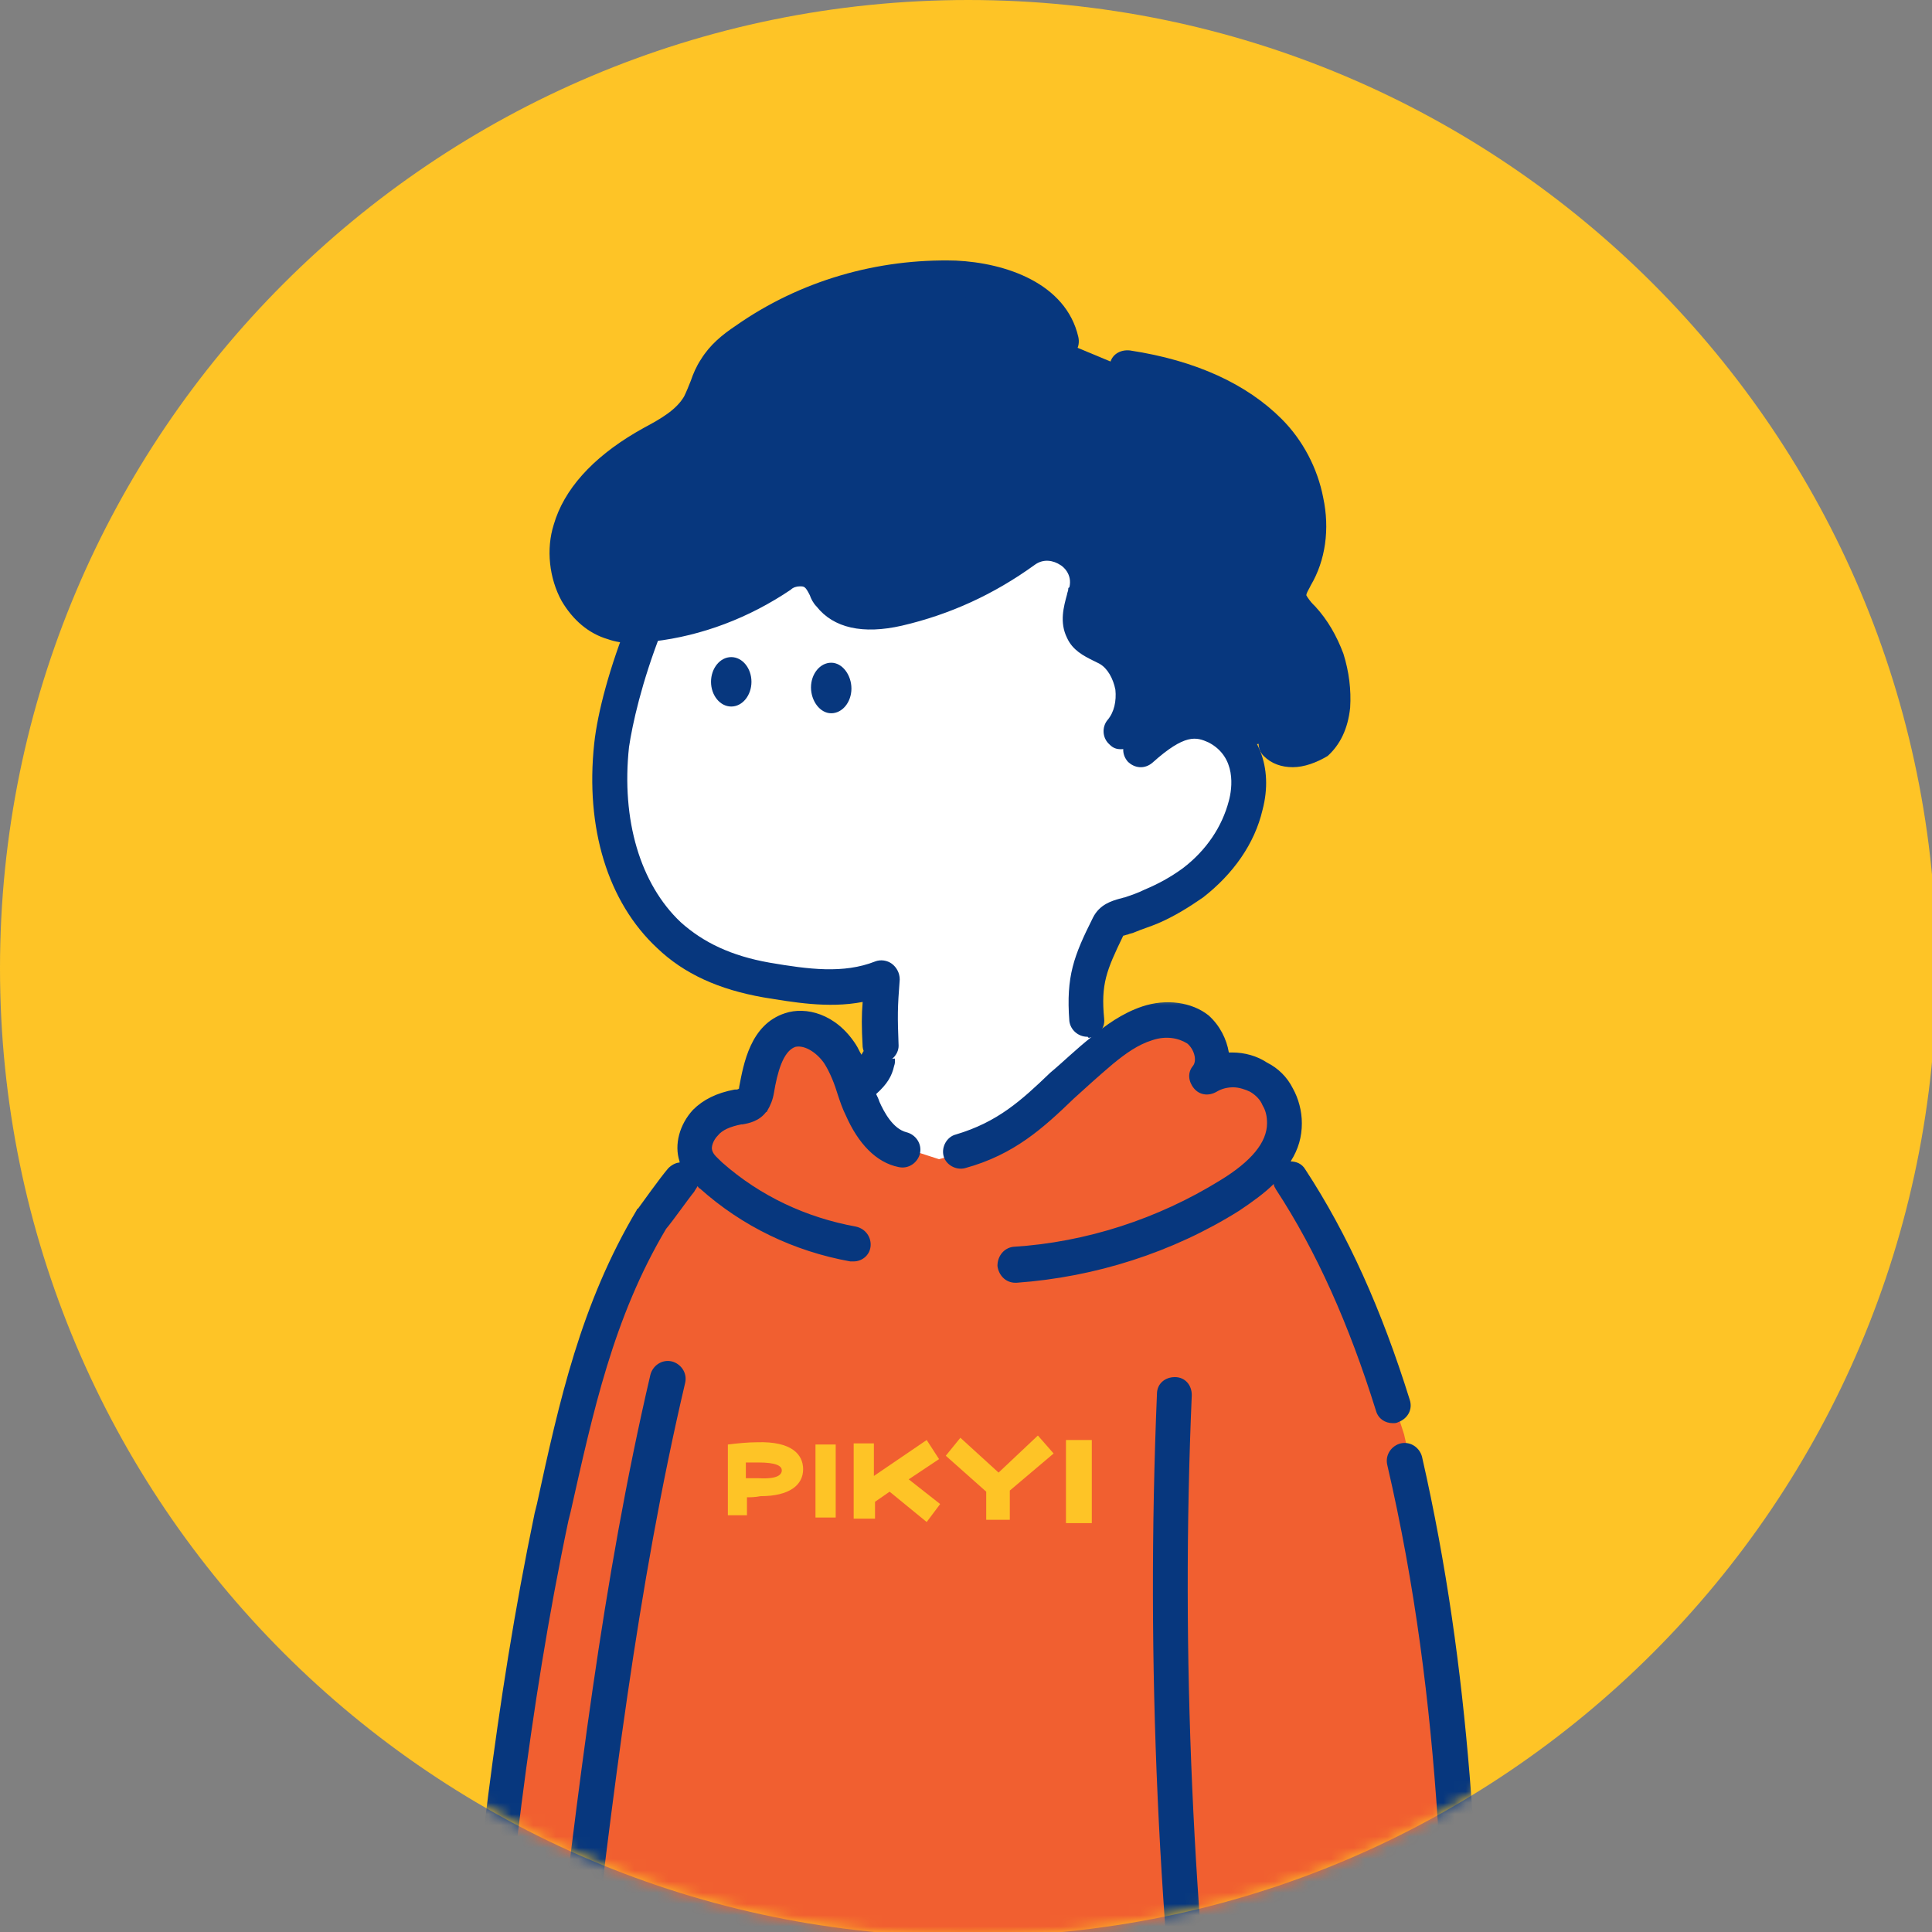 <svg width="172" height="172" viewBox="0 0 172 172" fill="none" xmlns="http://www.w3.org/2000/svg">
<rect x="0" y="0" width="172" height="172" fill="#808080" stroke="none"/>
<g clip-path="url(#clip0_1963_6559)">
<path d="M86.2 172.4C133.807 172.4 172.4 133.807 172.4 86.2C172.4 38.593 133.807 0 86.2 0C38.593 0 0 38.593 0 86.2C0 133.807 38.593 172.4 86.2 172.4Z" fill="#FEC426"/>
<mask id="mask0_1963_6559" style="mask-type:alpha" maskUnits="userSpaceOnUse" x="0" y="0" width="173" height="173">
<path d="M86.2 172.4C133.807 172.4 172.4 133.807 172.4 86.2C172.4 38.593 133.807 0 86.2 0C38.593 0 0 38.593 0 86.2C0 133.807 38.593 172.4 86.2 172.4Z" fill="#FEC426"/>
</mask>
<g mask="url(#mask0_1963_6559)">
<path d="M87.1 309.1C87.2 311.1 87.5 312.8 87.5 314.9C96.1 315.4 105 315.7 113.7 315.2C117.4 314.9 121.1 314 124.4 312.4C128.3 287.4 128.6 261.8 126.2 236.3C126.2 235.5 126.5 234.5 126.2 233.8C125.9 232.5 125.9 231.5 125.7 230.3V227.8C123.1 204.3 119.4 181.5 114.7 158.8C96.4 159.3 78.3 160.3 60 160.8C51.9 196.4 49 232.9 51.4 269.3C51.4 270.5 51.4 271.7 51.7 272.8C52.2 279.9 53.3 286.9 55.1 293.8C55.6 295.6 56.1 297.6 56.9 299.4C58.2 302.7 60 306 61.3 309.3C66.3 310.6 71.5 310.8 76.7 310.6C79.6 310.3 82.7 310.3 85.7 309.6L87.1 309.1Z" fill="#26BCD3"/>
<path fill-rule="evenodd" clip-rule="evenodd" d="M113.2 158.9C122.8 207.8 130.6 260.1 123 311.3C117.8 313.6 111.6 313.8 106.3 313.9C100.6 314 94.8 313.8 89 313.5C88.5 307.7 87.9 301.9 87.4 296.2C85 271 82.6 244.9 82.7 219.4C82.7 210.4 81.8 201.5 74.6 197.5C73.9 197.1 72.9 197.3 72.5 198C72.1 198.7 72.3 199.7 73.1 200.1C78.9 203.4 79.7 211.3 79.7 219.4C79.6 245.1 82 271.2 84.4 296.5L84.6 298.4C84.9 301.5 85.2 304.7 85.5 307.9C77.9 309.1 70.3 309.1 62.7 308C54.5 292.3 53.2 276.6 52.6 263.1C51 228.9 54 194.5 61.4 161C61.6 160.2 61 159.4 60.2 159.2C59.4 159 58.5 159.5 58.3 160.4C50.9 194.2 47.9 228.8 49.3 263.3C49.9 277.3 51.3 293.6 60.1 310.1C60.3 310.5 60.7 310.8 61.2 310.9C62.2 311.1 63.3 311.2 64.3 311.3C64.3 311.6 64.3 311.8 64.2 312C64.1 312.3 63.9 312.6 63.8 312.9V313C63.7 313.2 63.6 313.5 63.5 313.6C61.3 316.3 58.7 318.3 55.9 320.4H55.8C54.5 321.4 53.1 322.4 51.7 323.6C49.8 325.2 47.9 328 47.8 330.8C47.8 332.5 48.5 334 49.8 335.2C49.9 335.3 50.1 335.4 50.2 335.5C53 336.7 56.4 337.1 59.5 337.1C63.9 337.1 67.9 336.3 69.3 335.7C69.8 335.5 70.3 335.3 70.9 335.1C72.2 334.6 73.6 334.1 74.8 333.3C81.8 328.5 82.2 320.5 82.6 313.4V313.1C82.6 312.4 82.7 311.8 82.7 311.2C83.6 311.1 84.5 311 85.3 310.8C85.4 312.2 85.5 313.5 85.7 314.9C85.8 315.6 86.4 316.2 87.2 316.3C88 316.3 88.7 316.4 89.5 316.4C89.7 319.6 89.2 321.8 88 325.4C87.5 327 86.1 328.7 84.7 330.4C83.1 332.2 81.5 334.2 80.8 336.3C79.9 338.9 80.7 341.4 82.9 343.6C82.9 343.6 86.1 346.4 91.8 346.4C93.5 346.4 95.4 346.2 97.5 345.5C97.6 345.5 97.7 345.4 97.8 345.4C98.3 345.1 98.9 344.9 99.4 344.7C99.5 344.7 99.5 344.7 99.6 344.6C100.6 344.1 101.6 343.5 102.4 342.8C107.1 339 110.1 333.6 110.9 327.8C111.5 323.2 111.8 319.4 111.7 316.6C116 316.3 120.5 315.6 124.6 313.7C124.8 313.6 124.9 313.5 125 313.4C125.4 313.2 125.7 312.8 125.7 312.3C133.6 260.4 125.7 207.6 116 158.1C115.8 157.3 115 156.7 114.2 156.9C113.6 157.3 113.1 158.1 113.2 158.9ZM79.8 311.6C77.8 311.8 75.7 311.8 73.7 311.8C71.6 311.8 69.6 311.7 67.5 311.6C67.5 312.2 67.4 312.8 67.1 313.3C67 313.5 66.9 313.7 66.8 314V314.1V314.2C66.7 314.5 66.5 314.8 66.4 315.1C66.4 315.2 66.3 315.3 66.2 315.3C63.8 318.4 60.8 320.6 57.9 322.8L57.8 322.9C56.5 323.9 55.2 324.9 53.9 326C52.5 327.2 51.1 329.2 51.1 331C51.1 331.8 51.4 332.4 51.9 333C57.5 335.3 66.6 333.8 68.2 333.1C68.7 332.9 69.3 332.7 69.8 332.5H69.9C71.1 332.1 72.2 331.6 73.2 331C79 327 79.3 320.1 79.7 313.4C79.8 312.7 79.8 312.2 79.8 311.6ZM92.9 316.7C93.1 320.1 92.5 322.7 91.3 326.4C90.6 328.6 89 330.5 87.4 332.4C83.9 336.6 82.6 338.7 85.4 341.5C85.7 341.7 89.8 344.7 96.8 342.7C97.4 342.4 98 342.2 98.6 342C99.3 341.7 100 341.2 100.6 340.7C104.7 337.4 107.3 332.7 108 327.6C108.6 323.2 108.9 319.6 108.8 316.9C107.9 316.9 107.1 316.9 106.3 316.9C105.4 316.9 104.5 316.9 103.6 316.9C100.1 316.9 96.5 316.9 92.9 316.7Z" fill="#07377E"/>
<mask id="mask1_1963_6559" style="mask-type:luminance" maskUnits="userSpaceOnUse" x="7" y="88" width="158" height="158">
<path d="M164.9 88.6H7.9V246H164.9V88.6Z" fill="white"/>
</mask>
<g mask="url(#mask1_1963_6559)">
<path d="M96.7 88.6C96.9 91.2 98 97.2 102 96.3L102.4 97C102.2 101.1 100.1 104 96.9 107C93.6 110 89.4 111.8 84.9 112.1C81 112.4 76.8 111.4 73.9 108.8C71 106.2 69.4 102.5 71.4 99.4H71.7C72.6 99.4 73.4 99 74.1 98.5C75.1 97.9 77 95.4 77.6 94.7C78.4 93.7 78.7 89.8 79.1 88.6H96.7Z" fill="white"/>
<path fill-rule="evenodd" clip-rule="evenodd" d="M45.7 190.2C46.9 190.3 48.1 190.4 49.3 190.7H49.4L47.6 206.2C47.2 209.6 46.8 213 46.7 216.4C46.7 217.3 46.7 218.2 47.2 218.9C47.8 219.8 48.9 220 49.9 220.2L61.2 222.4L64.5 222.8C81.9 225.7 99.4 225 116.8 221.9L129 219.5C130.1 219.2 131.3 219 132.5 218.8C135.1 218.5 137.7 218.2 139.5 216C139.7 215.5 139.8 215 139.8 214.4C139 210.8 136.7 204.2 134.6 198.2C133 193.8 131.6 189.7 130.9 187.2L130.6 186.8C130.3 166.9 129.5 147 125 127.7L124.2 125.2C122 118.1 119.1 111.3 115.1 105.1L114.6 100.1C114.6 99.3 114.4 98.5 114 97.7C113.6 97 113 96.4 112.3 96C111.6 95.6 110.8 95.4 110 95.3C109.2 95.3 108.4 95.5 107.7 95.9C108.7 94.6 108.2 92.7 106.9 91.7C105.7 90.7 103.9 90.7 102.4 91.1C100.9 91.6 99.6 92.5 98.4 93.5C97.5 94.2 96.6 95 95.7 95.7C92 98.8 88.2 102 83.6 103.2L80.5 102.2C78.8 101.8 77.6 100.2 76.9 98.6C76.7 98 76.5 97.4 76.3 96.9C75.9 95.8 75.6 94.7 74.9 93.7C73.9 92.2 72.1 91 70.5 91.6C68.4 92.3 67.9 94.8 67.5 97C67.5 97.3 67.4 97.6 67.2 97.9C66.9 98.3 66.4 98.4 66 98.5H65.9C64.9 98.7 63.8 99.1 63 99.9C62.2 100.7 61.8 101.8 62.2 102.9L60.9 105.1C60.2 105.9 58.3 108.6 58.3 108.6C53.5 116.8 51.6 125.2 49.6 134.3C49.5 134.5 49.5 134.8 49.4 135.1C45.8 152.3 44.2 168.6 42.5 185.5C42.4 186.9 42.2 188.3 42.1 189.6C43.1 189.9 44.4 190.1 45.7 190.2ZM48.3 197C46 197 43.7 196.6 41.4 196C41.6 194 41.7 192 42.6 190.3L49.1 191L48.3 197Z" fill="#F15F30"/>
<path fill-rule="evenodd" clip-rule="evenodd" d="M88.8 112.7C88.9 113.5 89.5 114.2 90.4 114.2H90.5C97.5 113.7 104.4 111.5 110.3 107.8C111.5 107 112.6 106.2 113.4 105.4C113.4 105.6 113.5 105.7 113.6 105.9C117.2 111.4 120.1 117.9 122.5 125.6C122.7 126.3 123.3 126.7 124 126.7C124.2 126.7 124.3 126.7 124.5 126.6C125.3 126.3 125.8 125.5 125.5 124.6C123 116.6 120 109.9 116.2 104.1C115.9 103.6 115.4 103.4 114.9 103.4C115.6 102.3 115.9 101.2 115.9 100C115.9 98.9 115.6 97.8 115.1 96.9C114.6 95.9 113.8 95.1 112.8 94.6C111.9 94 110.8 93.7 109.7 93.7C109.6 93.7 109.5 93.7 109.4 93.7C109.2 92.5 108.6 91.3 107.6 90.4C106.1 89.2 103.8 88.9 101.7 89.6C99.9 90.2 98.4 91.3 97.2 92.3C95.8 93.4 94.7 94.5 93.5 95.5C90.9 98 88.8 99.9 85.1 101C84.3 101.2 83.8 102.1 84 102.9C84.2 103.7 85.1 104.2 85.9 104C90.3 102.8 92.9 100.4 95.6 97.8C96.7 96.8 97.8 95.8 99.1 94.7C100.2 93.8 101.3 93 102.6 92.6C103.8 92.2 104.9 92.4 105.7 92.9C106.3 93.4 106.6 94.4 106.2 94.9C105.7 95.5 105.8 96.3 106.3 96.9C106.8 97.5 107.6 97.6 108.3 97.2C108.8 96.9 109.3 96.8 109.8 96.8C110.3 96.8 110.9 97 111.3 97.2C111.8 97.5 112.2 97.9 112.4 98.4C112.7 98.9 112.8 99.4 112.8 100C112.8 101.7 111.4 103.4 108.6 105.1C103.1 108.5 96.7 110.6 90.2 111C89.4 111.1 88.8 111.8 88.8 112.7ZM59.1 223.5C59 223.5 58.9 223.5 58.8 223.5L49.6 221.7C48.6 221.5 46.9 221.1 45.9 219.7C45.6 219.3 45.4 218.9 45.3 218.4C44.1 218.2 43 217.8 42.1 217.1C40.8 216.2 39.8 215 39.1 213.6C39 213.4 38.9 213.1 39 212.8C39 212.4 39.1 212 39.1 211.5V211.4C39.4 207.7 39.7 203.9 37.1 201.3C36.9 201.1 36.8 200.8 36.7 200.6C36.1 198.1 37.4 195.7 40.1 194.6C40.2 193.3 40.4 192 40.8 190.7C40.4 190.4 40.2 189.9 40.3 189.4C40.4 188.3 40.5 187.1 40.6 186L40.7 185.3V185.2C42.4 168.1 44 152 47.6 134.7L47.8 133.9C49.8 124.7 51.7 116.1 56.7 107.7C56.7 107.7 56.7 107.6 56.8 107.6C57.1 107.2 58.8 104.8 59.5 104C59.8 103.7 60.2 103.5 60.5 103.5V103.4C60 101.9 60.5 100.1 61.7 98.8C62.6 97.9 63.8 97.3 65.4 97H65.5C65.6 97 65.7 97 65.8 96.9V96.8C66.2 94.7 66.8 91.2 69.9 90.2C71.7 89.6 74.4 90.2 76.2 93C76.4 93.3 76.5 93.6 76.7 93.9C77 93.2 77.8 92.8 78.5 93C79.3 93.2 79.9 94.1 79.6 94.9C79.4 95.8 79 96.5 78 97.4C78.1 97.6 78.2 97.8 78.3 98.1C78.7 99 79.5 100.5 80.7 100.8C81.5 101 82.1 101.8 81.9 102.7C81.7 103.5 80.9 104.1 80 103.9C78 103.5 76.4 101.8 75.3 99.3C75 98.7 74.8 98.1 74.6 97.5C74.3 96.5 73.9 95.5 73.4 94.7C72.8 93.8 71.7 93 70.8 93.2C69.7 93.6 69.2 95.5 68.9 97.3C68.8 97.9 68.6 98.4 68.3 98.9C68.3 98.9 68.3 99 68.2 99C67.6 99.8 66.7 100 66.1 100.1H66C65 100.3 64.3 100.6 63.9 101.1C63.5 101.5 63.3 102.1 63.4 102.4C63.5 102.8 63.9 103.1 64.3 103.5C67.7 106.5 71.8 108.4 76.2 109.2C77.1 109.4 77.6 110.2 77.5 111C77.4 111.8 76.7 112.3 76 112.3C75.9 112.3 75.8 112.3 75.7 112.3C70.7 111.4 66.1 109.2 62.3 105.8C62.2 105.8 62.2 105.7 62.1 105.6C62 105.8 61.9 105.9 61.8 106.1C61.3 106.7 59.9 108.7 59.3 109.4C54.6 117.3 52.8 125.7 50.8 134.6L50.6 135.4C47 152.5 45.4 168.6 43.7 185.6C43.6 186.5 43.5 187.4 43.4 188.3C44.2 188.4 45 188.5 45.8 188.6C46.5 188.7 47.2 188.7 48 188.8L49.2 178.5V178.4C51.4 159.9 53.6 140.8 57.9 122.4C58.1 121.6 58.9 121 59.8 121.2C60.6 121.4 61.2 122.2 61 123.1C56.7 141.4 54.5 160.4 52.3 178.8V178.9L52.2 179.6L49.1 206.4C48.7 209.7 48.3 213.1 48.2 216.5C48.2 216.9 48.1 217.7 48.4 218C48.7 218.4 49.6 218.6 50.1 218.7L59.3 220.5C60.2 220.7 60.7 221.5 60.5 222.3C60.5 223 59.8 223.5 59.1 223.5ZM39.6 199.7C39.6 198.5 40.9 197.8 41.4 197.6C43.2 198.1 45.1 198.4 46.9 198.6L46 206.1V206.2C45.7 209.2 45.3 212.3 45.1 215.3C44.6 215.1 44.1 214.9 43.7 214.6C43 214.1 42.4 213.5 42 212.7C42 212.5 42 212.3 42 212.1C42 212 42 211.9 42 211.8C42.4 208 42.8 203.2 39.6 199.7ZM47.7 192L47.3 195.4C45.9 195.3 44.5 195.1 43.2 194.8C43.3 193.7 43.5 192.6 43.8 191.6C44.4 191.7 45 191.7 45.5 191.8H45.6C46.3 191.8 47 191.9 47.7 192ZM64.1 224.2C71.5 225.5 79.1 226.1 86.9 226.1C96.4 226.1 106.2 225.2 116.6 223.3C118 224.4 119.7 225 121.5 225C121.7 225 121.9 225 122.1 225C124.9 224.8 127.3 223.3 128.9 220.9C129 220.9 129.2 220.9 129.3 220.8C130.3 220.5 131.4 220.4 132.6 220.2C135.3 219.9 138.4 219.5 140.6 216.9C140.7 216.8 140.8 216.7 140.8 216.5C141.1 215.8 141.2 215 141.2 214.2C141.2 214.1 141.2 214.1 141.2 214C140.4 210.2 138.1 203.8 135.9 197.6C134.4 193.3 132.9 189.2 132.2 186.7C132.2 186.5 132.1 186.4 132 186.2C131.7 167.2 131 149 126.6 129.7C126.4 128.9 125.6 128.3 124.7 128.5C123.9 128.7 123.3 129.5 123.5 130.4C128.5 151.9 128.7 172.3 128.9 193.8V194.2L109.1 193.9C106.2 170.8 105.1 147.4 106.1 124.2C106.1 123.3 105.5 122.6 104.6 122.6C103.7 122.6 103 123.2 103 124.1C102 148 103.1 172.1 106.2 195.7C106.3 196.3 106.7 196.8 107.3 197C107.1 198.6 107 200.2 107.1 201.9C107.1 202.2 107.2 202.5 107.3 202.8C107.4 203.1 107.6 203.4 107.8 203.6C107.8 203.6 107.8 203.6 107.9 203.7C107 204.4 106.2 205.3 105.8 206.4C105.5 207.4 105.4 208.8 106.7 210.5C107.9 212 109.5 213 110.9 213.8C111.2 214 111.5 214.1 111.7 214.3C112.1 214.5 112.5 216.1 112.7 216.8C112.8 217.3 113 217.7 113.1 218.1C113.4 219 113.8 219.8 114.3 220.6C96.5 223.6 80.2 223.8 64.8 221.2C63.9 221.1 63.1 221.6 63 222.5C62.7 223.3 63.3 224.1 64.1 224.2ZM112.7 204.2C112.5 204.6 112.2 205 111.7 205.2C110.2 205.7 109 206.6 108.8 207.4C108.8 207.5 108.6 207.9 109.2 208.7C110 209.7 111.2 210.4 112.4 211.1L112.6 211.2C112.8 211.3 113 211.5 113.3 211.6C114.8 212.5 115.3 214.4 115.7 215.9C115.8 216.3 115.9 216.7 116 217C116.8 219.3 118.6 222.1 121.9 221.8C124.1 221.7 126.8 220 127.7 215.8C128.4 212.5 127.8 209 127.2 205.6V205.4C127.1 205.1 127.1 204.7 127 204.4C127 204.3 127 204.3 127 204.2H112.7ZM129.6 203.1C129.8 203.3 129.9 203.6 130 203.9C130.1 204.3 130.1 204.7 130.2 205.1C130.8 208.8 131.5 212.6 130.7 216.4C130.6 216.7 130.6 217 130.5 217.3C131.1 217.2 131.6 217.1 132.2 217.1C134.6 216.8 136.6 216.5 138 215.1C138.1 214.9 138.1 214.7 138.1 214.6C137.3 211 135 204.5 133 198.8L132.9 198.6C132.6 197.9 132.4 197.1 132.1 196.4C132 196.7 131.9 197 131.7 197.2C131.4 197.5 131 197.7 130.6 197.7H130.1L130.2 201C130.1 201.3 130.2 202.3 129.6 203.1ZM126.9 197.5L110.5 197.2C110.3 198.5 110.2 199.8 110.3 201.1H127.1C127.1 201.1 127.1 201.1 127.1 201L126.9 197.5Z" fill="#07377E"/>
</g>
<path d="M99.8 65.1C101.6 63 101.1 59.3 98.7 57.8C97.9 57.3 96.8 56.9 96.3 56C95.8 55 96.3 53.8 96.5 52.8V52.7C97.3 49.5 93.6 47.1 90.9 49C87.5 51.5 83.7 53.2 79.7 54.1C77.6 54.6 75 54.7 73.7 53C72.9 52 72.8 50.4 70.8 50.6C70.2 50.6 69.7 50.8 69.2 51.2C65.7 53.5 61.8 55 57.7 55.5C56.5 55.6 55.3 55.7 54.2 55.4C51 54.4 49.5 50.3 50.5 47.1C51.5 43.9 54.2 41.5 57.1 39.8C58.9 38.8 60.9 37.8 62 36C62.6 35 62.9 33.7 63.5 32.7C64.1 31.7 65.1 30.9 66.1 30.1C71.6 26.3 78.1 24.4 84.7 24.6C88.6 24.7 93.2 26.3 94.1 30.2L100.1 32.7C104.7 33.4 109.4 35 112.7 38.3C116 41.7 117.4 47.1 115.1 51.2C114.8 51.7 114.4 52.3 114.4 52.9C114.4 53.7 115.1 54.3 115.6 54.9C116.6 55.9 117.3 57.2 117.7 58.5C118.1 59.8 118.3 61.2 118.2 62.6C118.1 63.8 117.7 65.1 116.8 65.9C115.9 66.7 114.3 66.9 113.5 66L100.4 68L99.8 65.1Z" fill="#07377E"/>
<path d="M57.3 55.6C55.6 60 54.6 63.9 54.3 66.3C53.7 72.3 54.9 79 59.4 83.2C61.8 85.5 64.9 86.6 68.1 87.2C71.5 87.8 75.1 88.3 78.3 87C78.1 89.7 78.1 91.7 78.2 94.4L96.6 92.3C96.3 88.7 97 85.6 98.5 82.4C98.9 81.7 99.6 81.7 100.4 81.4C101.1 81.2 101.7 80.9 102.4 80.7C103.7 80.2 104.9 79.4 106.1 78.6C108.4 76.9 110.1 74.5 110.8 71.7C111.4 69.2 111 66.2 108.2 64.8C106.2 63.8 104.5 64.2 101.5 66.8L99.8 65.1C101.6 63 101.1 59.3 98.7 57.8C97.9 57.3 96.8 56.9 96.3 56C95.8 55 96.3 53.8 96.5 52.8V52.7C97.3 49.5 93.6 47.1 90.9 49C87.5 51.5 83.7 53.2 79.7 54.1C77.6 54.6 75 54.7 73.7 53C72.9 52 72.8 50.4 70.8 50.6C70.2 50.6 69.7 50.8 69.2 51.2C65.7 53.5 61.8 55 57.6 55.5" fill="white"/>
<path d="M115.1 68.3C114.1 68.3 113.2 68 112.5 67.3C111.9 66.7 111.9 65.7 112.5 65.1C113.1 64.5 114.1 64.5 114.7 65.1C114.9 65.3 115.5 65.2 115.9 64.9C116.4 64.5 116.7 63.7 116.8 62.6C116.9 61.4 116.8 60.2 116.4 59.1C116 58 115.4 57 114.6 56.1L114.5 56C113.9 55.3 113 54.4 113 53.1C113 52.1 113.4 51.3 113.8 50.7L113.9 50.5C116 46.9 114.4 42.1 111.8 39.5C109.2 36.9 105.3 35.1 100.1 34.3C99.2 34.2 98.7 33.4 98.8 32.5C98.9 31.6 99.7 31.1 100.6 31.2C106.5 32.1 111 34.2 114.1 37.3C116 39.2 117.3 41.7 117.8 44.3C118.4 47.1 118 49.9 116.7 52.1L116.6 52.3C116.5 52.5 116.3 52.8 116.3 53C116.4 53.2 116.7 53.6 116.9 53.8L117.1 54C118.2 55.2 119 56.6 119.6 58.2C120.1 59.8 120.3 61.4 120.2 63C120 64.9 119.3 66.3 118.2 67.3C117.2 67.9 116.1 68.3 115.1 68.3Z" fill="#07377E"/>
<path d="M99.8 66.7C99.4 66.7 99.1 66.6 98.8 66.3C98.1 65.7 98.1 64.7 98.6 64.1C99.2 63.4 99.4 62.4 99.3 61.4C99.1 60.4 98.6 59.5 97.9 59.1C97.7 59 97.5 58.9 97.3 58.8C96.5 58.4 95.5 57.9 95 56.8C94.3 55.4 94.7 54 95 52.9C95 52.8 95.1 52.6 95.1 52.5C95.1 52.4 95.1 52.3 95.2 52.3C95.5 51.1 94.6 50.4 94.4 50.3C93.8 49.9 92.9 49.7 92.1 50.3C88.5 52.9 84.6 54.7 80.3 55.7C76.8 56.5 74.2 55.9 72.7 54C72.4 53.7 72.2 53.3 72.1 53C71.7 52.2 71.6 52.2 71.2 52.2C70.9 52.2 70.6 52.3 70.4 52.5C66.7 55 62.5 56.6 58.2 57.1C57 57.3 55.5 57.4 54.1 56.9C52.4 56.4 51 55.2 50 53.5C48.9 51.5 48.6 48.9 49.3 46.7C50.2 43.6 52.7 40.8 56.6 38.5C56.8 38.4 57.1 38.2 57.3 38.1C58.8 37.3 60.2 36.5 60.9 35.3C61.1 34.9 61.3 34.4 61.5 33.9C61.7 33.3 62 32.6 62.4 32C63.2 30.7 64.3 29.8 65.5 29C71.2 25 78.1 23 85.1 23.2C89.5 23.4 94.9 25.2 96 30C96.2 30.9 95.7 31.7 94.8 31.9C94 32.1 93.1 31.6 92.9 30.7C92.3 27.9 88.5 26.5 85 26.4C78.8 26.2 72.5 28.1 67.3 31.6C66.5 32.2 65.6 32.9 65.1 33.7C64.9 34.1 64.7 34.6 64.5 35.1C64.3 35.7 64 36.4 63.6 37C62.5 38.9 60.6 40 58.9 40.9C58.7 41 58.4 41.2 58.2 41.3C55 43.2 53 45.3 52.3 47.7C51.9 49.1 52.1 50.8 52.8 52.1C53.2 52.8 53.8 53.7 55 54C55.9 54.3 56.9 54.2 57.8 54.1C61.7 53.6 65.4 52.2 68.7 50C69.4 49.5 70.2 49.2 71 49.2C73.5 49 74.4 50.7 74.9 51.6C75 51.8 75.1 52.1 75.3 52.2C76.2 53.4 78.6 53 79.7 52.8C83.6 51.9 87.2 50.3 90.4 47.9C92.2 46.6 94.5 46.6 96.3 47.8C98.1 49 98.9 51.1 98.4 53.2V53.3C98.4 53.5 98.3 53.7 98.3 53.8C98.1 54.4 97.9 55.1 98.1 55.4C98.2 55.6 98.7 55.9 99.1 56.1C99.4 56.2 99.6 56.4 99.9 56.6C101.4 57.6 102.4 59.2 102.7 61.1C103 63 102.5 64.9 101.3 66.3C100.7 66.5 100.3 66.7 99.8 66.7Z" fill="#07377E"/>
<path d="M65.1 62.9C66.1 62.9 66.9 61.9 66.9 60.7C66.9 59.5 66.1 58.5 65.1 58.5C64.1 58.5 63.3 59.5 63.3 60.7C63.3 61.9 64.1 62.9 65.1 62.9Z" fill="#07377E"/>
<path d="M74 63.5C75 63.5 75.8 62.5 75.8 61.3C75.8 60.1 75 59 74 59C73 59 72.2 60 72.2 61.2C72.2 62.4 73 63.5 74 63.5Z" fill="#07377E"/>
<path d="M96.8 92.3C96 92.3 95.3 91.7 95.2 90.9C94.9 86.9 95.6 85.1 97.3 81.7C97.9 80.5 99 80.2 99.7 80C99.8 80 100 79.9 100.1 79.9C100.7 79.7 101.3 79.5 101.9 79.2C103.1 78.7 104.2 78.1 105.3 77.3C107.4 75.7 108.8 73.6 109.4 71.3C109.7 70.2 110.1 67.4 107.6 66.1C106.5 65.6 105.5 65.3 102.6 67.9C101.9 68.5 101 68.4 100.4 67.8C99.8 67.1 99.9 66.2 100.5 65.6C104.6 62 107 62.4 109 63.4C112 64.9 113.4 68.3 112.4 72.1C111.7 75.1 109.8 77.8 107.1 79.9C105.8 80.8 104.5 81.6 103.1 82.2C102.4 82.5 101.7 82.7 101 83C100.8 83.1 100.6 83.1 100.4 83.2C100.3 83.2 100.1 83.3 100 83.3C98.5 86.4 98 87.6 98.3 90.7C98.4 91.6 97.7 92.3 96.9 92.4C96.9 92.3 96.8 92.3 96.8 92.3Z" fill="#07377E"/>
<path d="M78.4 94.7C77.6 94.7 76.9 94 76.8 93.2C76.7 91.4 76.7 90.4 76.8 89.2C73.7 89.8 70.5 89.2 68 88.8C64 88.1 60.9 86.7 58.5 84.4C54.1 80.3 52.1 73.7 52.9 66.2C53.2 63.4 54.3 59.3 56 55.1C56.3 54.3 57.2 53.9 58 54.2C58.8 54.5 59.2 55.4 58.9 56.2C57.1 60.8 56.3 64.5 56 66.5C55.3 73 57 78.7 60.6 82.1C62.6 83.9 65.1 85.1 68.5 85.7C72 86.3 75.1 86.7 77.9 85.6C78.4 85.4 79 85.5 79.4 85.8C79.8 86.1 80.1 86.6 80.1 87.2C79.9 89.8 79.9 90.4 80 93.1C80 93.9 79.3 94.6 78.4 94.7Z" fill="#07377E"/>
<path d="M66.5 133.3V134.9H64.8V128.6C65.6 128.5 66.6 128.4 67.4 128.4C70.5 128.3 71.5 129.5 71.5 130.8C71.5 132.2 70.3 133.2 67.7 133.2C67.2 133.3 66.8 133.3 66.5 133.3ZM69.6 130.9C69.6 130.5 69.1 130.2 67.5 130.2C67.1 130.2 66.7 130.2 66.4 130.2V131.6C66.7 131.6 67.1 131.6 67.5 131.6C69.2 131.7 69.6 131.3 69.6 130.9Z" fill="#FEC426"/>
<path d="M72.6 128.6H74.4V135.1H72.6V128.6Z" fill="#FEC426"/>
<path d="M75.9 128.5H77.8V131.4L82.5 128.2L83.6 129.9L80.9 131.7L83.7 133.9L82.5 135.5L79.2 132.8L77.9 133.7V135.2H76V128.5H75.9Z" fill="#FEC426"/>
<path d="M87.8 135.3V132.8L84.2 129.6L85.5 128L88.9 131.1L92.4 127.8L93.8 129.4L89.9 132.7V135.3H87.8Z" fill="#FEC426"/>
<path d="M94.9 128.2H97.2V135.6H94.9V128.2Z" fill="#FEC426"/>
</g>
</g>
<defs>
<clipPath id="clip0_1963_6559">
<rect width="172" height="172" fill="white"/>
</clipPath>
</defs>
</svg>
